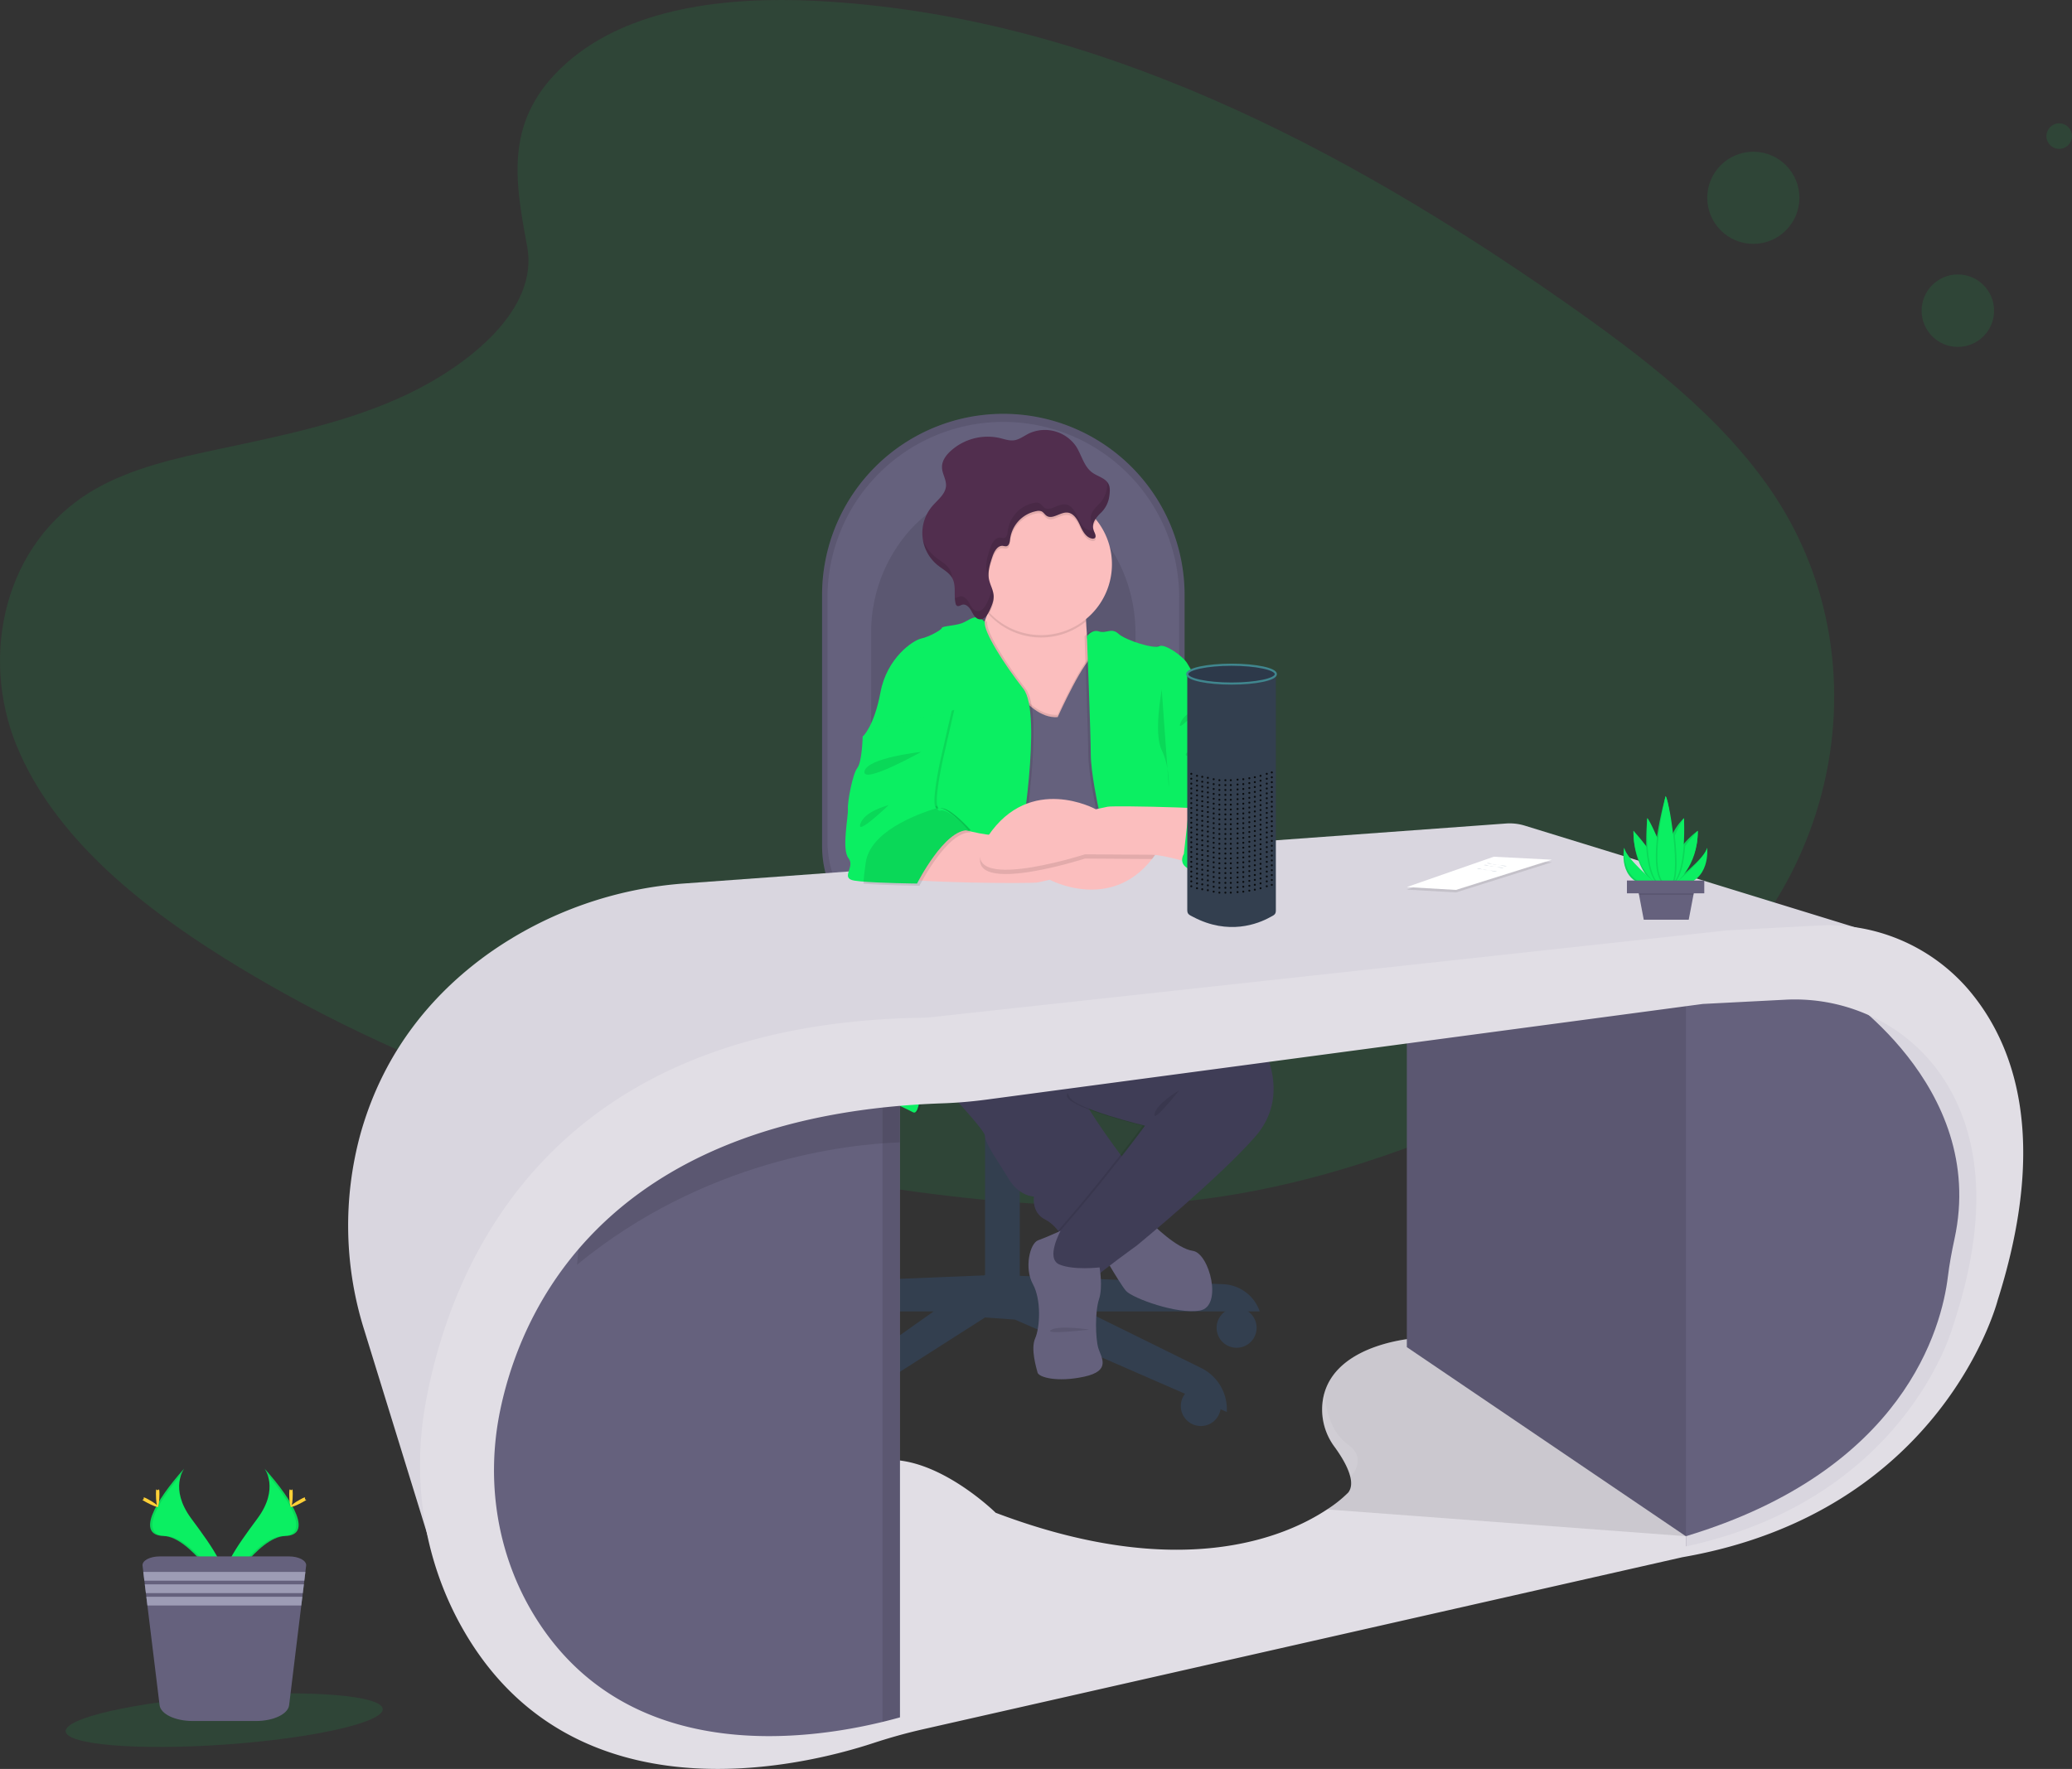 <svg xmlns="http://www.w3.org/2000/svg" xmlns:xlink="http://www.w3.org/1999/xlink" width="972.57" height="830.55" data-name="Layer 1" viewBox="0 0 972.57 830.55"><rect x="0" y="0" width="972.57" height="830.55" fill="#333333" stroke="none"/><title>voice control</title><path fill="#0bef62" d="M379.55,64.39c29.21-26,75.06-31.33,116.79-29.26,131.09,6.51,249.43,69.8,351.79,141.39,37,25.91,73.53,53.84,97.59,89.53,49,72.65,34.44,173.29-33.65,233.13-23.16,20.37-51.25,36-80.07,49.81-51.26,24.61-106.57,44.36-164.75,50-41.49,4-83.49.75-124.73-4.84C427.28,578.5,314.17,543.94,219.37,484.82c-41.58-25.93-80.77-58.17-97.91-100.12s-6.17-95.12,36.29-119.95c17.56-10.27,38.55-14.9,59.11-19.26,30.25-6.41,61-12.73,88.3-25.76,28.2-13.46,61.59-39.5,56-69.29C355.18,118.47,350.37,90.39,379.55,64.39Z" opacity=".1" transform="translate(-113.71 -34.73)"/><path fill="#65617d" d="M499.58,314.11V431.68a52.62,52.62,0,0,0,52.66,52.65h70.2A47.27,47.27,0,0,0,669.74,437V314.11a85.08,85.08,0,0,0-170.16,0Z" transform="translate(-113.71 -34.73)"/><path d="M499.58,314.11V431.68a52.62,52.62,0,0,0,52.66,52.65h70.2A47.27,47.27,0,0,0,669.74,437V314.11a85.08,85.08,0,0,0-170.16,0Z" opacity=".1" transform="translate(-113.71 -34.73)"/><path fill="#65617d" d="M502.11,315.37V429.45a51.06,51.06,0,0,0,51.09,51.08h68.12a45.86,45.86,0,0,0,45.89-45.88V315.37a82.55,82.55,0,0,0-165.1,0Z" transform="translate(-113.71 -34.73)"/><path d="M522.61,332.23v94.88a45.51,45.51,0,0,0,6.89,24.29c6.94,11,18.46,18.19,31.51,18.19h51.21c12.44,0,23.34-7.27,29.4-18.19a41,41,0,0,0,5.09-20V332.23c0-37.91-27.78-68.65-62.05-68.65-17.13,0-32.64,7.68-43.87,20.11A72.26,72.26,0,0,0,522.61,332.23Z" opacity=".1" transform="translate(-113.71 -34.73)"/><circle cx="580.45" cy="623.42" r="9.39" fill="#333f4f"/><circle cx="563.65" cy="660.16" r="9.39" fill="#333f4f"/><circle cx="396.12" cy="666.81" r="9.39" fill="#333f4f"/><circle cx="358.69" cy="618.88" r="9.39" fill="#333f4f"/><rect width="11.76" height="73.47" x="464.64" y="457.59" fill="#333f4f"/><rect width="11.76" height="11.9" x="464.64" y="519.17" fill="#333f4f" opacity=".1"/><rect width="16.3" height="81.52" x="576.08" y="556.69" fill="#333f4f" transform="translate(1054.75 1160.17) rotate(-180)"/><path fill="#333f4f" d="M474.44,637.68l106.71-4.37v17.14H457.31A18.92,18.92,0,0,1,474.44,637.68Z" transform="translate(-113.71 -34.73)"/><path fill="#333f4f" d="M687.87,637.68l-106.72-4.37v17.14H705A18.92,18.92,0,0,0,687.87,637.68Z" transform="translate(-113.71 -34.73)"/><path fill="#333f4f" d="M592.39,635.06l85.19,42a21.56,21.56,0,0,1,12,19.35v1.27l-99.5-43.38-14-1-82.74,52.83h0a21.58,21.58,0,0,1,8.91-20.49l73.83-52.28Z" transform="translate(-113.71 -34.73)"/><path fill="#333f4f" d="M578.36,492.32v7.92q3.07.12,6.29.12c1.85,0,3.67,0,5.46-.09v-7.95Z" opacity=".1" transform="translate(-113.71 -34.73)"/><ellipse cx="470.94" cy="450.15" fill="#333f4f" rx="43.39" ry="12.69"/><path fill="#333f4f" d="M541.64,484.87a5.16,5.16,0,0,0,1.85,3.67,11.63,11.63,0,0,0,1.38,1.14c6.46,4.62,22,7.88,40.15,7.88s33.82-3.29,40.25-7.95a9.78,9.78,0,0,0,.92-.72,5.46,5.46,0,0,0,2.23-4c0-7-19.42-12.69-43.4-12.69S541.64,477.86,541.64,484.87Z" transform="translate(-113.71 -34.73)"/><path fill="#333f4f" d="M541.64,484.87a5.16,5.16,0,0,0,1.85,3.67,11.63,11.63,0,0,0,1.38,1.14c6.46,4.62,22,7.88,40.15,7.88s33.82-3.29,40.25-7.95a9.78,9.78,0,0,0,.92-.72,5.46,5.46,0,0,0,2.23-4c0-7-19.42-12.69-43.4-12.69S541.64,477.86,541.64,484.87Z" opacity=".1" transform="translate(-113.71 -34.73)"/><path fill="#333f4f" d="M541.27,484.87a5.15,5.15,0,0,0,1.85,3.67c5.53-1.37,9.35-2.52,9.35-2.52s38.24,2.14,73.35,2.87a5.45,5.45,0,0,0,2.23-4c0-7-19.42-12.69-43.4-12.69S541.27,477.86,541.27,484.87Z" opacity=".1" transform="translate(-113.71 -34.73)"/><path fill="#333f4f" d="M511.27,458.65a51,51,0,0,0,41.93,21.88h68.12a45.85,45.85,0,0,0,39.12-21.88Z" opacity=".1" transform="translate(-113.71 -34.73)"/><path fill="#333f4f" d="M541.64,484.87a5.16,5.16,0,0,0,1.85,3.67,11.63,11.63,0,0,0,1.38,1.14,653.62,653.62,0,0,0,80.4-.07,9.78,9.78,0,0,0,.92-.72,5.46,5.46,0,0,0,2.23-4c0-7-19.42-12.69-43.4-12.69S541.64,477.86,541.64,484.87Z" opacity=".1" transform="translate(-113.71 -34.73)"/><path fill="#333f4f" d="M502.64,483.71a657.47,657.47,0,0,0,164.78,0A11.53,11.53,0,0,0,679,472.18h0a11.53,11.53,0,0,0-11.53-11.53H502.64a11.53,11.53,0,0,0-11.53,11.53h0A11.53,11.53,0,0,0,502.64,483.71Z" transform="translate(-113.71 -34.73)"/><path fill="#65617d" d="M654.51,609.29s11.37,11.64,19.13,12.75,14.14,26.06,3.33,28-31.61-5.82-34.66-9.15-14.14-23-14.14-23Z" transform="translate(-113.71 -34.73)"/><path fill="#3f3d56" d="M591.85,485.08s27.73,52.95,28.28,60.16S644.25,583,644.25,583L614.86,620.1s-3.88-9.43-10.53-12.76-5.27-10.81-5.27-10.81-6.93,0-11.92-8.32S576.05,571.58,576.05,568s-36.6-41.31-36.6-41.31l2.77-40.2,7.49-12.75Z" transform="translate(-113.71 -34.73)"/><path d="M663.94,488.13l.24.21c3.36,3,41.07,36.42,41.07,37.21s13.58,23.29-3.33,42.7-55.73,51.29-55.73,51.29-16.91,12.2-19.13,14.7-35.76,0-15.8-22.74,38.81-48.24,38.81-48.24-33.27-8-35.48-13.58,43.8-74.86,43.8-74.86Z" opacity=".1" transform="translate(-113.71 -34.73)"/><path fill="#3f3d56" d="M665.05,488.13l.24.21c3.36,3,41.07,36.42,41.07,37.21s13.58,23.29-3.33,42.7-55.73,51.29-55.73,51.29-16.91,12.2-19.13,14.7-35.77,0-15.8-22.74,38.81-48.24,38.81-48.24-33.27-8-35.49-13.58-46-73.48-46-73.48l89.83-1.38Z" transform="translate(-113.71 -34.73)"/><path fill="#fbbebe" d="M569.12,339l3.32,30.22s34.1,13.59,34.94,13.31,22.73-20,19.13-33c-1.81-6.53-2.64-15.59-3-23s-.31-13.05-.31-13.05-49.63-17.75-45.19-5.55c1.61,4.43.88,9.74-.7,14.7A68.46,68.46,0,0,1,569.12,339Z" transform="translate(-113.71 -34.73)"/><path d="M577.29,322.61c.3.35.61.68.92,1a33.25,33.25,0,0,0,45.28,2.88c-.38-7.34-.31-13.05-.31-13.05s-49.63-17.75-45.19-5.55C579.6,312.34,578.87,317.65,577.29,322.61Z" opacity=".1" transform="translate(-113.71 -34.73)"/><path fill="#fbbebe" d="M569.12,299.68a33.26,33.26,0,1,0,33.27-33.27A33.06,33.06,0,0,0,569.12,299.68Z" transform="translate(-113.71 -34.73)"/><path d="M610.15,370.34s13-28.88,17.47-28.88S639,490.85,639,490.85l-67.92,1.06-2.78-78.43L582.15,344S594.62,371.41,610.15,370.34Z" opacity=".1" transform="translate(-113.71 -34.73)"/><path d="M610.15,372.56s13-28.88,17.47-28.88S639,493.06,639,493.06l-77.07,1.17,6.37-78.53,13.87-69.53S594.62,373.63,610.15,372.56Z" opacity=".1" transform="translate(-113.71 -34.73)"/><path fill="#65617d" d="M610.15,371.45s13-28.88,17.47-28.88S639,492,639,492l-77.07,1.17,6.37-78.53,13.87-69.53S594.62,372.52,610.15,371.45Z" transform="translate(-113.71 -34.73)"/><path d="M622.79,333.5s2.33-3.41,5.66-2.3,5.82-1.94,9.15,1.11,16.63,7.21,19.13,5.82,11.36,4.72,13.31,8.32,8.31,13.31,8.31,13.31,5.55,6.65,4.72,10.26,1.94,7.76,5.26,9.42,10,18.3,10,18.3S696.52,420,704,423.87s1.94,20.8,1.94,20.8l-35.36-8.39-10-22.74s3.88,66.55,8.59,72.64,5.27,10,5.27,10-18.3,3.88-22.18,7.2-14.14-.83-14.14-.83l-10-88.44s-3.6-16.64-3.6-25.23S622.79,333.5,622.79,333.5Z" opacity=".1" transform="translate(-113.71 -34.73)"/><path fill="#0bef62" d="M623.9,333.5s2.33-3.41,5.66-2.3,5.82-1.94,9.15,1.11,16.63,7.21,19.13,5.82,11.36,4.72,13.3,8.32,8.32,13.31,8.32,13.31,5.55,6.65,4.72,10.26,1.94,7.76,5.26,9.42,10,18.3,10,18.3-1.79,22.25,5.7,26.13c1.87,1,2.93,3.13,3.46,5.83,2.15,10.86-6.76,20.8-17.83,20.46l-19-7.88-10-28.74s3.88,66.55,8.59,72.64,5.27,10,5.27,10-18.3,3.88-22.18,7.2-14.14-.83-14.14-.83l-10-88.44s-3.6-16.64-3.6-25.23S623.9,333.5,623.9,333.5Z" transform="translate(-113.71 -34.73)"/><path d="M685,381.66s-3.33,9.15-12.48,8.32S685,381.66,685,381.66Z" opacity=".1" transform="translate(-113.71 -34.73)"/><path d="M676.14,367.8s-6.1,1.11-8.32,6.37S676.14,367.8,676.14,367.8Z" opacity=".1" transform="translate(-113.71 -34.73)"/><path d="M659,358.37c0,1.11-3.89,20.52,0,28.56s3.32,17.47,3.32,17.47Z" opacity=".1" transform="translate(-113.71 -34.73)"/><path d="M577.11,326.82s-2.17-2.55-4.39-2.27-3.6,1.66-6.38,2.77-9.42,1.39-9.42,2.22-5.83,4.16-9.71,5-16.08,9.15-19.13,25.23-8.32,20.79-8.32,20.79L549.15,395s-22.73,96.48-25.5,103.41-3,48-3,48,18,8,22.73,10.53,2.77-23.84,12.48-39.09,20.79-37.43,20.79-37.43L593.51,433s10.82-63.21,1.67-74.86S576.28,331,577.11,326.82Z" opacity=".1" transform="translate(-113.71 -34.73)"/><path fill="#0bef62" d="M576,326.82s-2.17-2.55-4.39-2.27-3.6,1.66-6.38,2.77-9.42,1.39-9.42,2.22-5.82,4.16-9.71,5S530,343.68,527,359.76s-8.31,20.79-8.31,20.79L548,395s-22.73,96.48-25.5,103.41-3,48-3,48,18,8,22.73,10.53S545,533,554.7,517.79s20.79-37.43,20.79-37.43L592.4,433s10.82-63.21,1.67-74.86S575.17,331,576,326.82Z" transform="translate(-113.71 -34.73)"/><path d="M515.88,448.2c.82.13,1.87.26,3.08.37,8.88.81,26.31,1,26.31,1s13-25.79,24.12-25c0,0-10.26-11.64-14.41-10.25-.7.23-1.14-.28-1.35-1.28-1.11-5,2.73-22,2.73-22l5.27-23-30.5,7.48c-2.77.56-11.37,5-11.37,5s-.27,11.92-2.49,14.7-4.71,16.08-4.44,19.4-3.05,18.86.28,23S509,447.09,515.88,448.2Z" opacity=".1" transform="translate(-113.71 -34.73)"/><path fill="#65617d" d="M629.83,629.8s1.67,9.15-.27,15-1.67,18.58-.28,23,6.1,10.53-6.65,13.3-21.35.28-21.91-1.94-3.32-11.09-1.11-16.08,3-18-1.11-25.51-1.38-19.13,2.5-20.51,10.54-4.44,10.54-4.44-7.21,13-.56,15.81S629.83,629.8,629.83,629.8Z" transform="translate(-113.71 -34.73)"/><path d="M569.12,299.68a33.06,33.06,0,0,0,9.09,22.84,1.19,1.19,0,0,0,.08-.16c1-2.11,1.93-4.3,1.85-6.61-.09-2.79-1.7-5.31-2.22-8.07-.65-3.48.49-7,1.61-10.38.82-2.46,2.41-5.45,5-5.15a5.76,5.76,0,0,0,1.53.18c1.37-.21,1.65-2,1.81-3.38a15.35,15.35,0,0,1,12.53-13.16,3.88,3.88,0,0,1,2.19.15c1,.43,1.49,1.47,2.36,2.07,2.81,1.95,6.39-1.78,9.81-1.49,2.91.24,4.68,3.21,5.88,5.87s2.69,5.69,5.54,6.31a1.75,1.75,0,0,0,1.35-.15c.88-.65.27-2-.18-3-1.17-2.64-.39-4.73,1-6.61a33.26,33.26,0,0,0-59.25,20.76Z" opacity=".1" transform="translate(-113.71 -34.73)"/><path fill="#512e4e" d="M627.33,284.42c.45,1,1.07,2.38.17,3a1.68,1.68,0,0,1-1.34.15c-2.85-.61-4.35-3.65-5.55-6.31s-3-5.63-5.87-5.87c-3.42-.29-7,3.44-9.82,1.49-.86-.6-1.39-1.64-2.35-2.07a3.88,3.88,0,0,0-2.19-.14,15.35,15.35,0,0,0-12.54,13.15c-.14,1.37-.43,3.17-1.8,3.38a5.72,5.72,0,0,1-1.53-.18c-2.58-.3-4.16,2.68-5,5.14-1.12,3.37-2.26,6.91-1.61,10.39.52,2.76,2.13,5.28,2.22,8.08.07,2.3-.9,4.5-1.85,6.6s-2.52,4.56-4.8,4.26c-1.88-.24-2.91-2.23-3.81-3.9s-2.52-3.45-4.34-2.93c-.82.24-1.66.93-2.4.51a1.75,1.75,0,0,1-.7-1.21c-.89-3.87.39-8.23-1.5-11.73-1.45-2.69-4.39-4.15-6.78-6.06a19.42,19.42,0,0,1-2.63-27.8c2.56-3,6.24-5.64,6.45-9.57.15-3-1.87-5.75-1.89-8.75s1.85-5.52,4-7.51a25.83,25.83,0,0,1,23.22-6.12c2.15.52,4.31,1.32,6.5,1.05,2.55-.32,4.67-2,7-3.18a17.8,17.8,0,0,1,22.21,6c2.62,4.09,3.65,9.42,7.57,12.29,2.57,1.88,6.27,2.59,7.69,5.44.85,1.72.61,3.75.35,5.64a13.2,13.2,0,0,1-4.22,8.08C627.78,278.22,625.73,280.81,627.33,284.42Z" transform="translate(-113.71 -34.73)"/><g opacity=".1"><path d="M556.57,257.46a14.78,14.78,0,0,1-.59-2.31A14.5,14.5,0,0,1,556.57,257.46Z" transform="translate(-113.71 -34.73)"/><path d="M626.77,282a9,9,0,0,0-.55-1.48c-1.6-3.62.45-6.2,2.84-8.62a13.23,13.23,0,0,0,4.21-8.08,20,20,0,0,0,.24-2.56,5.49,5.49,0,0,1,.52.8c.85,1.72.61,3.75.35,5.64a13.2,13.2,0,0,1-4.22,8.08C628.34,277.65,626.72,279.59,626.77,282Z" transform="translate(-113.71 -34.73)"/><path d="M564.23,314.8c1.82-.53,3.44,1.27,4.34,2.93s1.93,3.66,3.81,3.9c2.28.29,3.85-2.17,4.8-4.26s1.93-4.3,1.85-6.6a7.77,7.77,0,0,0-.08-.83,15,15,0,0,1,1.19,4.71c.07,2.3-.9,4.5-1.85,6.6s-2.52,4.56-4.8,4.26c-1.88-.24-2.91-2.23-3.81-3.9s-2.52-3.45-4.34-2.93c-.82.24-1.66.93-2.4.51a1.75,1.75,0,0,1-.7-1.21,15.37,15.37,0,0,1-.33-2.64C562.63,315.66,563.45,315,564.23,314.8Z" transform="translate(-113.71 -34.73)"/><path d="M552.85,296.31c2.39,1.91,5.34,3.37,6.79,6.06a9.62,9.62,0,0,1,1,3.75c-1.47-2.6-4.35-4.05-6.7-5.93a19.59,19.59,0,0,1-7-11.85A19.46,19.46,0,0,0,552.85,296.31Z" transform="translate(-113.71 -34.73)"/><path d="M577.86,306.11a21.77,21.77,0,0,1-1.05-3.42c-.65-3.48.49-7,1.61-10.39.82-2.46,2.41-5.44,5-5.14a5.76,5.76,0,0,0,1.53.18c1.37-.21,1.66-2,1.8-3.39a15.37,15.37,0,0,1,12.54-13.14,3.79,3.79,0,0,1,2.19.14c1,.43,1.49,1.47,2.35,2.07,2.82,2,6.4-1.78,9.82-1.49,2.9.24,4.68,3.21,5.88,5.87s2.7,5.69,5.54,6.31a1.68,1.68,0,0,0,1.34-.15,1.08,1.08,0,0,0,.44-.83,6.55,6.55,0,0,0,.5,1.69c.45,1,1.07,2.38.17,3a1.68,1.68,0,0,1-1.34.15c-2.85-.61-4.35-3.65-5.55-6.31s-3-5.63-5.87-5.87c-3.42-.29-7,3.44-9.82,1.49-.86-.6-1.39-1.64-2.35-2.07a3.88,3.88,0,0,0-2.19-.14,15.35,15.35,0,0,0-12.54,13.15c-.14,1.37-.43,3.17-1.8,3.38a5.72,5.72,0,0,1-1.53-.18c-2.58-.3-4.16,2.68-5,5.14C578.46,299.4,577.39,302.78,577.86,306.11Z" transform="translate(-113.71 -34.73)"/></g><path d="M519,448.57c8.88.81,26.31,1,26.31,1s13-25.79,24.12-25c0,0-10.26-11.64-14.41-10.25-.7.23-1.14-.28-1.35-1.28-10.86,3.32-31.56,11.43-33.59,25.67C519.5,442.59,519.15,445.83,519,448.57Z" opacity=".1" transform="translate(-113.71 -34.73)"/><path fill="#0bef62" d="M517.85,448.57c8.88.81,26.31,1,26.31,1s13-25.79,24.12-25c0,0-10.25-11.64-14.41-10.25-.7.23-1.13-.28-1.35-1.28-10.86,3.32-31.56,11.43-33.59,25.67C518.39,442.59,518.05,445.83,517.85,448.57Z" transform="translate(-113.71 -34.73)"/><path d="M595.73,522.78s-25-6.1-28.83-2.77S595.73,522.78,595.73,522.78Z" opacity=".1" transform="translate(-113.71 -34.73)"/><path d="M667.26,546.63s-10.53,6.1-11.64,11.09S667.26,546.63,667.26,546.63Z" opacity=".1" transform="translate(-113.71 -34.73)"/><path d="M625.12,659s-14.42-2.22-18.11.18S625.12,659,625.12,659Z" opacity=".1" transform="translate(-113.71 -34.73)"/><path fill="#e1dee5" d="M481.07,852.54s55.88-3,69.5-11,32.9-8,33-8L806.07,785l92.5-22,16.5-2.17-54.5-62.36-1.66-.72L778.57,663s-36,2-43.11,25.46a28.15,28.15,0,0,0-1,5.06,29.33,29.33,0,0,0,5.68,20.53c2.84,3.89,6.33,9.39,7.43,14.25.62,2.74.48,5.27-1,7.2a58.69,58.69,0,0,1-9.88,7.89c-19.59,13-69.11,34.42-155.62,1.61,0,0-37-36.5-65-21S481.07,852.54,481.07,852.54Z" transform="translate(-113.71 -34.73)"/><path d="M747.53,728.34c.62,2.74.48,5.27-1,7.2a58.69,58.69,0,0,1-9.88,7.89L905.07,756l-46.16-58.25L778.57,663s-36,2-43.11,25.46a28.15,28.15,0,0,0-1,5.06,29.33,29.33,0,0,0,5.68,20.53C742.94,718,746.43,723.48,747.53,728.34Z" opacity=".1" transform="translate(-113.71 -34.73)"/><polygon fill="#65617d" points="798.36 464.31 660.36 467.31 660.36 632.5 791.36 721.31 822.86 692.31 816.36 596.31 822.86 506.81 798.36 464.31"/><path fill="#d9d6df" d="M990.57,472,829.45,422.39a24.2,24.2,0,0,0-9-1l-384.9,28.1a181.72,181.72,0,0,0-91.66,32.33c-24.91,17.57-49.58,44.54-61,85.37A163,163,0,0,0,284.62,659l33.95,110s-25.5-239,229-251Z" transform="translate(-113.71 -34.73)"/><path fill="#fff" d="M740.1,714.09c2.84,3.89,6.33,9.39,7.43,14.25,4.36-5.05,5.3-10.75-1-15.3-7.89-5.74-10.52-15.7-11.11-24.54a28.15,28.15,0,0,0-1,5.06A29.33,29.33,0,0,0,740.1,714.09Z" opacity=".1" transform="translate(-113.71 -34.73)"/><path fill="#65617d" d="M336.07,741l19,64.5,43,42,54,11,84-15V545s-14.5-9.5-16-9.5-42,6.5-42,6.5l-91.7,65.77-3.8,2.73-41,61Z" transform="translate(-113.71 -34.73)"/><polygon fill="#65617d" points="422.36 497.81 422.36 808.81 414.26 810.26 414.26 497.81 422.36 497.81"/><polygon points="798.36 464.31 660.36 467.31 660.36 632.5 791.36 721.31 822.86 692.31 816.36 596.31 822.86 506.81 798.36 464.31" opacity=".1"/><polygon points="422.36 497.81 422.36 808.81 414.26 810.26 414.26 497.81 422.36 497.81" opacity=".1"/><path d="M384.57,628.54c60-49.3,126.7-56.55,151.5-57.45V545s-14.5-9.5-16-9.5-42,6.5-42,6.5l-91.7,65.77Z" opacity=".1" transform="translate(-113.71 -34.73)"/><path fill="#65617d" d="M1051.57,602s-6.19,16.36-12.83,35.41c-5.88,16.93-12.12,36-14.67,47.59-1,4.43-3.51,9-7.06,13.47-16.19,20.55-53.5,40.46-59.94,47.53-7.85,8.62-52,14.83-52,14.83V495.54l29.5-9.5h37.5l48.5,22,25,37Z" transform="translate(-113.71 -34.73)"/><path fill="#fbbebe" d="M537,446.82c1.94,2.36,60.86,2.91,63.91,2.22l5.54-1.25s28.44,15.31,48-9.74c.84-1.07,1.66-2.21,2.46-3.43,19.55-29.8-45.61-8-45.61-8s-24.95.14-31.33.14h-.66c-6.63-.27-19.85-4.29-19.85-4.29S535.07,444.47,537,446.82Z" transform="translate(-113.71 -34.73)"/><path d="M623,437.84s24.95.14,31.33.21h.15c.84-1.07,1.66-2.21,2.46-3.43,19.55-29.8-45.61-8-45.61-8s-24.95.14-31.33.14h-.66c-.63.82-1.25,1.68-1.86,2.59C557.59,458.89,623,437.84,623,437.84Z" opacity=".1" transform="translate(-113.71 -34.73)"/><path fill="#fbbebe" d="M674.78,440.58s-14.09-4.46-20.47-4.53-31.33-.2-31.33-.2-65.39,21-45.52-8.55,50.61-12.61,50.61-12.61l5.55-1.19c3.06-.66,62,.55,63.88,2.93S674.78,440.58,674.78,440.58Z" transform="translate(-113.71 -34.73)"/><path fill="#0bef62" d="M704,423.87s-.4,19.23-13.73,20.33c-28,2.29-20.88-8.53-20.88-8.53l2.42-21.54L685,402.19s5.79,2.66,6.54,2.21S704,423.87,704,423.87Z" transform="translate(-113.71 -34.73)"/><path fill="#0bef62" d="M514.77,448.2c.82.13,1.87.26,3.08.37,8.88.81,26.31,1,26.31,1s13-25.79,24.12-25c0,0-10.25-11.64-14.41-10.25-.7.23-1.13-.28-1.35-1.28-1.1-5,2.73-22,2.73-22l5.27-23L530,375.56c-2.77.56-11.36,5-11.36,5s-.28,11.92-2.5,14.7-4.71,16.08-4.44,19.4-3.05,18.86.28,23S507.84,447.09,514.77,448.2Z" transform="translate(-113.71 -34.73)"/><path d="M546.1,387.76s-25.5,2.77-26.61,9.15S546.1,387.76,546.1,387.76Z" opacity=".1" transform="translate(-113.71 -34.73)"/><path d="M530.85,412.71c-1.66.56-11.36,3.05-13.3,8.88S530.85,412.71,530.85,412.71Z" opacity=".1" transform="translate(-113.71 -34.73)"/><path d="M519,449.6c8.88.81,26.31,1,26.31,1s13-25.79,24.12-25c0,0-10.26-11.64-14.41-10.25-.7.23-1.14-.28-1.35-1.28-10.86,3.32-31.56,11.43-33.59,25.67C519.5,443.62,519.15,446.86,519,449.6Z" opacity=".1" transform="translate(-113.71 -34.73)"/><path fill="#333f4f" d="M712.58,351.32V462.25c0,1.91-1,2.18-2.69,3.11-5.62,3.12-19.49,8.67-36.13-.12-1.71-.9-2.76-1.21-2.76-3.14V352S692.15,360.56,712.58,351.32Z" transform="translate(-113.71 -34.73)"/><ellipse cx="578.08" cy="316.52" fill="#2d394a" stroke="#40868e" stroke-miterlimit="10" rx="20.79" ry="4.42"/><g opacity=".8"><circle cx="596.97" cy="362.66" r=".47"/><circle cx="594.61" cy="363.32" r=".47"/><circle cx="591.68" cy="364.25" r=".47"/><circle cx="586.43" cy="365.38" r=".47"/><circle cx="580.9" cy="366.05" r=".47"/><circle cx="575.18" cy="366.32" r=".47"/><circle cx="566.95" cy="365.19" r=".47"/><circle cx="569.68" cy="365.85" r=".47"/><circle cx="561.87" cy="364.25" r=".47"/><circle cx="564.32" cy="364.72" r=".47"/><circle cx="559.18" cy="363.32" r=".47"/><circle cx="589" cy="364.92" r=".47"/><circle cx="583.59" cy="365.85" r=".47"/><circle cx="577.72" cy="366.32" r=".47"/><circle cx="572.37" cy="366.32" r=".47"/></g><g opacity=".8"><circle cx="596.97" cy="364.95" r=".47"/><circle cx="594.61" cy="365.62" r=".47"/><circle cx="591.68" cy="366.55" r=".47"/><circle cx="586.43" cy="367.68" r=".47"/><circle cx="580.9" cy="368.35" r=".47"/><circle cx="575.18" cy="368.61" r=".47"/><circle cx="566.95" cy="367.48" r=".47"/><circle cx="569.68" cy="368.15" r=".47"/><circle cx="561.87" cy="366.55" r=".47"/><circle cx="564.32" cy="367.02" r=".47"/><circle cx="559.18" cy="365.62" r=".47"/><circle cx="589" cy="367.21" r=".47"/><circle cx="583.59" cy="368.15" r=".47"/><circle cx="577.72" cy="368.61" r=".47"/><circle cx="572.37" cy="368.61" r=".47"/></g><g opacity=".8"><circle cx="596.97" cy="367.25" r=".47"/><circle cx="594.61" cy="367.91" r=".47"/><circle cx="591.68" cy="368.84" r=".47"/><circle cx="586.43" cy="369.97" r=".47"/><circle cx="580.9" cy="370.64" r=".47"/><circle cx="575.18" cy="370.91" r=".47"/><circle cx="566.95" cy="369.78" r=".47"/><circle cx="569.68" cy="370.44" r=".47"/><circle cx="561.87" cy="368.84" r=".47"/><circle cx="564.32" cy="369.31" r=".47"/><circle cx="559.18" cy="367.91" r=".47"/><circle cx="589" cy="369.51" r=".47"/><circle cx="583.59" cy="370.44" r=".47"/><circle cx="577.72" cy="370.91" r=".47"/><circle cx="572.37" cy="370.91" r=".47"/></g><g opacity=".8"><circle cx="596.97" cy="369.55" r=".47"/><circle cx="594.61" cy="370.21" r=".47"/><circle cx="591.68" cy="371.14" r=".47"/><circle cx="586.43" cy="372.27" r=".47"/><circle cx="580.9" cy="372.94" r=".47"/><circle cx="575.18" cy="373.2" r=".47"/><circle cx="566.95" cy="372.07" r=".47"/><circle cx="569.68" cy="372.74" r=".47"/><circle cx="561.87" cy="371.14" r=".47"/><circle cx="564.32" cy="371.61" r=".47"/><circle cx="559.18" cy="370.21" r=".47"/><circle cx="589" cy="371.8" r=".47"/><circle cx="583.59" cy="372.74" r=".47"/><circle cx="577.72" cy="373.2" r=".47"/><circle cx="572.37" cy="373.2" r=".47"/></g><g opacity=".8"><circle cx="596.97" cy="371.84" r=".47"/><circle cx="594.61" cy="372.5" r=".47"/><circle cx="591.68" cy="373.44" r=".47"/><circle cx="586.43" cy="374.57" r=".47"/><circle cx="580.9" cy="375.24" r=".47"/><circle cx="575.18" cy="375.5" r=".47"/><circle cx="566.95" cy="374.37" r=".47"/><circle cx="569.68" cy="375.03" r=".47"/><circle cx="561.87" cy="373.44" r=".47"/><circle cx="564.32" cy="373.9" r=".47"/><circle cx="559.18" cy="372.5" r=".47"/><circle cx="589" cy="374.1" r=".47"/><circle cx="583.59" cy="375.03" r=".47"/><circle cx="577.72" cy="375.5" r=".47"/><circle cx="572.37" cy="375.5" r=".47"/></g><g opacity=".8"><circle cx="596.97" cy="374.14" r=".47"/><circle cx="594.61" cy="374.8" r=".47"/><circle cx="591.68" cy="375.73" r=".47"/><circle cx="586.43" cy="376.86" r=".47"/><circle cx="580.9" cy="377.53" r=".47"/><circle cx="575.18" cy="377.79" r=".47"/><circle cx="566.95" cy="376.66" r=".47"/><circle cx="569.68" cy="377.33" r=".47"/><circle cx="561.87" cy="375.73" r=".47"/><circle cx="564.32" cy="376.2" r=".47"/><circle cx="559.18" cy="374.8" r=".47"/><circle cx="589" cy="376.39" r=".47"/><circle cx="583.59" cy="377.33" r=".47"/><circle cx="577.72" cy="377.79" r=".47"/><circle cx="572.37" cy="377.79" r=".47"/></g><g opacity=".8"><circle cx="596.97" cy="376.43" r=".47"/><circle cx="594.61" cy="377.09" r=".47"/><circle cx="591.68" cy="378.03" r=".47"/><circle cx="586.43" cy="379.16" r=".47"/><circle cx="580.9" cy="379.83" r=".47"/><circle cx="575.18" cy="380.09" r=".47"/><circle cx="566.95" cy="378.96" r=".47"/><circle cx="569.68" cy="379.62" r=".47"/><circle cx="561.87" cy="378.03" r=".47"/><circle cx="564.32" cy="378.49" r=".47"/><circle cx="559.18" cy="377.09" r=".47"/><circle cx="589" cy="378.69" r=".47"/><circle cx="583.59" cy="379.62" r=".47"/><circle cx="577.72" cy="380.09" r=".47"/><circle cx="572.37" cy="380.09" r=".47"/></g><g opacity=".8"><circle cx="596.97" cy="378.73" r=".47"/><circle cx="594.61" cy="379.39" r=".47"/><circle cx="591.68" cy="380.32" r=".47"/><circle cx="586.43" cy="381.45" r=".47"/><circle cx="580.9" cy="382.12" r=".47"/><circle cx="575.18" cy="382.39" r=".47"/><circle cx="566.95" cy="381.26" r=".47"/><circle cx="569.68" cy="381.92" r=".47"/><circle cx="561.87" cy="380.32" r=".47"/><circle cx="564.32" cy="380.79" r=".47"/><circle cx="559.18" cy="379.39" r=".47"/><circle cx="589" cy="380.99" r=".47"/><circle cx="583.59" cy="381.92" r=".47"/><circle cx="577.72" cy="382.39" r=".47"/><circle cx="572.37" cy="382.39" r=".47"/></g><g opacity=".8"><circle cx="596.97" cy="381.02" r=".47"/><circle cx="594.61" cy="381.68" r=".47"/><circle cx="591.68" cy="382.62" r=".47"/><circle cx="586.43" cy="383.75" r=".47"/><circle cx="580.9" cy="384.42" r=".47"/><circle cx="575.18" cy="384.68" r=".47"/><circle cx="566.95" cy="383.55" r=".47"/><circle cx="569.68" cy="384.21" r=".47"/><circle cx="561.87" cy="382.62" r=".47"/><circle cx="564.32" cy="383.08" r=".47"/><circle cx="559.18" cy="381.68" r=".47"/><circle cx="589" cy="383.28" r=".47"/><circle cx="583.59" cy="384.21" r=".47"/><circle cx="577.72" cy="384.68" r=".47"/><circle cx="572.37" cy="384.68" r=".47"/></g><g opacity=".8"><circle cx="596.97" cy="383.32" r=".47"/><circle cx="594.61" cy="383.98" r=".47"/><circle cx="591.68" cy="384.91" r=".47"/><circle cx="586.43" cy="386.04" r=".47"/><circle cx="580.9" cy="386.71" r=".47"/><circle cx="575.18" cy="386.98" r=".47"/><circle cx="566.95" cy="385.85" r=".47"/><circle cx="569.68" cy="386.51" r=".47"/><circle cx="561.87" cy="384.91" r=".47"/><circle cx="564.32" cy="385.38" r=".47"/><circle cx="559.18" cy="383.98" r=".47"/><circle cx="589" cy="385.58" r=".47"/><circle cx="583.59" cy="386.51" r=".47"/><circle cx="577.72" cy="386.98" r=".47"/><circle cx="572.37" cy="386.98" r=".47"/></g><g opacity=".8"><circle cx="596.97" cy="385.61" r=".47"/><circle cx="594.61" cy="386.28" r=".47"/><circle cx="591.68" cy="387.21" r=".47"/><circle cx="586.43" cy="388.34" r=".47"/><circle cx="580.9" cy="389.01" r=".47"/><circle cx="575.18" cy="389.27" r=".47"/><circle cx="566.95" cy="388.14" r=".47"/><circle cx="569.68" cy="388.81" r=".47"/><circle cx="561.87" cy="387.21" r=".47"/><circle cx="564.32" cy="387.68" r=".47"/><circle cx="559.18" cy="386.28" r=".47"/><circle cx="589" cy="387.87" r=".47"/><circle cx="583.59" cy="388.81" r=".47"/><circle cx="577.72" cy="389.27" r=".47"/><circle cx="572.37" cy="389.27" r=".47"/></g><g opacity=".8"><circle cx="596.97" cy="387.91" r=".47"/><circle cx="594.61" cy="388.57" r=".47"/><circle cx="591.68" cy="389.5" r=".47"/><circle cx="586.43" cy="390.63" r=".47"/><circle cx="580.9" cy="391.3" r=".47"/><circle cx="575.18" cy="391.57" r=".47"/><circle cx="566.95" cy="390.44" r=".47"/><circle cx="569.68" cy="391.1" r=".47"/><circle cx="561.87" cy="389.5" r=".47"/><circle cx="564.32" cy="389.97" r=".47"/><circle cx="559.18" cy="388.57" r=".47"/><circle cx="589" cy="390.17" r=".47"/><circle cx="583.59" cy="391.1" r=".47"/><circle cx="577.72" cy="391.57" r=".47"/><circle cx="572.37" cy="391.57" r=".47"/></g><g opacity=".8"><circle cx="596.97" cy="390.21" r=".47"/><circle cx="594.61" cy="390.87" r=".47"/><circle cx="591.68" cy="391.8" r=".47"/><circle cx="586.43" cy="392.93" r=".47"/><circle cx="580.9" cy="393.6" r=".47"/><circle cx="575.18" cy="393.86" r=".47"/><circle cx="566.95" cy="392.73" r=".47"/><circle cx="569.68" cy="393.4" r=".47"/><circle cx="561.87" cy="391.8" r=".47"/><circle cx="564.32" cy="392.27" r=".47"/><circle cx="559.18" cy="390.87" r=".47"/><circle cx="589" cy="392.46" r=".47"/><circle cx="583.59" cy="393.4" r=".47"/><circle cx="577.72" cy="393.86" r=".47"/><circle cx="572.37" cy="393.86" r=".47"/></g><g opacity=".8"><circle cx="596.97" cy="392.5" r=".47"/><circle cx="594.61" cy="393.16" r=".47"/><circle cx="591.68" cy="394.1" r=".47"/><circle cx="586.43" cy="395.23" r=".47"/><circle cx="580.9" cy="395.9" r=".47"/><circle cx="575.18" cy="396.16" r=".47"/><circle cx="566.95" cy="395.03" r=".47"/><circle cx="569.68" cy="395.69" r=".47"/><circle cx="561.87" cy="394.1" r=".47"/><circle cx="564.32" cy="394.56" r=".47"/><circle cx="559.18" cy="393.16" r=".47"/><circle cx="589" cy="394.76" r=".47"/><circle cx="583.59" cy="395.69" r=".47"/><circle cx="577.72" cy="396.16" r=".47"/><circle cx="572.37" cy="396.16" r=".47"/></g><g opacity=".8"><circle cx="596.97" cy="394.8" r=".47"/><circle cx="594.61" cy="395.46" r=".47"/><circle cx="591.68" cy="396.39" r=".47"/><circle cx="586.43" cy="397.52" r=".47"/><circle cx="580.9" cy="398.19" r=".47"/><circle cx="575.18" cy="398.45" r=".47"/><circle cx="566.95" cy="397.32" r=".47"/><circle cx="569.68" cy="397.99" r=".47"/><circle cx="561.87" cy="396.39" r=".47"/><circle cx="564.32" cy="396.86" r=".47"/><circle cx="559.18" cy="395.46" r=".47"/><circle cx="589" cy="397.05" r=".47"/><circle cx="583.59" cy="397.99" r=".47"/><circle cx="577.72" cy="398.45" r=".47"/><circle cx="572.37" cy="398.45" r=".47"/></g><g opacity=".8"><circle cx="596.97" cy="397.09" r=".47"/><circle cx="594.61" cy="397.75" r=".47"/><circle cx="591.68" cy="398.69" r=".47"/><circle cx="586.43" cy="399.82" r=".47"/><circle cx="580.9" cy="400.49" r=".47"/><circle cx="575.18" cy="400.75" r=".47"/><circle cx="566.95" cy="399.62" r=".47"/><circle cx="569.68" cy="400.28" r=".47"/><circle cx="561.87" cy="398.69" r=".47"/><circle cx="564.32" cy="399.15" r=".47"/><circle cx="559.18" cy="397.75" r=".47"/><circle cx="589" cy="399.35" r=".47"/><circle cx="583.59" cy="400.28" r=".47"/><circle cx="577.72" cy="400.75" r=".47"/><circle cx="572.37" cy="400.75" r=".47"/></g><g opacity=".8"><circle cx="596.97" cy="399.39" r=".47"/><circle cx="594.61" cy="400.05" r=".47"/><circle cx="591.68" cy="400.98" r=".47"/><circle cx="586.43" cy="402.11" r=".47"/><circle cx="580.9" cy="402.78" r=".47"/><circle cx="575.18" cy="403.05" r=".47"/><circle cx="566.95" cy="401.92" r=".47"/><circle cx="569.68" cy="402.58" r=".47"/><circle cx="561.87" cy="400.98" r=".47"/><circle cx="564.32" cy="401.45" r=".47"/><circle cx="559.18" cy="400.05" r=".47"/><circle cx="589" cy="401.65" r=".47"/><circle cx="583.59" cy="402.58" r=".47"/><circle cx="577.72" cy="403.05" r=".47"/><circle cx="572.37" cy="403.05" r=".47"/></g><g opacity=".8"><circle cx="596.97" cy="401.68" r=".47"/><circle cx="594.61" cy="402.34" r=".47"/><circle cx="591.68" cy="403.28" r=".47"/><circle cx="586.43" cy="404.41" r=".47"/><circle cx="580.9" cy="405.08" r=".47"/><circle cx="575.18" cy="405.34" r=".47"/><circle cx="566.95" cy="404.21" r=".47"/><circle cx="569.68" cy="404.87" r=".47"/><circle cx="561.87" cy="403.28" r=".47"/><circle cx="564.32" cy="403.74" r=".47"/><circle cx="559.18" cy="402.34" r=".47"/><circle cx="589" cy="403.94" r=".47"/><circle cx="583.59" cy="404.87" r=".47"/><circle cx="577.72" cy="405.34" r=".47"/><circle cx="572.37" cy="405.34" r=".47"/></g><g opacity=".8"><circle cx="596.97" cy="403.98" r=".47"/><circle cx="594.61" cy="404.64" r=".47"/><circle cx="591.68" cy="405.57" r=".47"/><circle cx="586.43" cy="406.7" r=".47"/><circle cx="580.9" cy="407.37" r=".47"/><circle cx="575.18" cy="407.64" r=".47"/><circle cx="566.95" cy="406.51" r=".47"/><circle cx="569.68" cy="407.17" r=".47"/><circle cx="561.87" cy="405.57" r=".47"/><circle cx="564.32" cy="406.04" r=".47"/><circle cx="559.18" cy="404.64" r=".47"/><circle cx="589" cy="406.24" r=".47"/><circle cx="583.59" cy="407.17" r=".47"/><circle cx="577.72" cy="407.64" r=".47"/><circle cx="572.37" cy="407.64" r=".47"/></g><g opacity=".8"><circle cx="596.97" cy="406.27" r=".47"/><circle cx="594.61" cy="406.94" r=".47"/><circle cx="591.68" cy="407.87" r=".47"/><circle cx="586.43" cy="409" r=".47"/><circle cx="580.9" cy="409.67" r=".47"/><circle cx="575.18" cy="409.93" r=".47"/><circle cx="566.95" cy="408.8" r=".47"/><circle cx="569.68" cy="409.47" r=".47"/><circle cx="561.87" cy="407.87" r=".47"/><circle cx="564.32" cy="408.34" r=".47"/><circle cx="559.18" cy="406.94" r=".47"/><circle cx="589" cy="408.53" r=".47"/><circle cx="583.59" cy="409.47" r=".47"/><circle cx="577.72" cy="409.93" r=".47"/><circle cx="572.37" cy="409.93" r=".47"/></g><g opacity=".8"><circle cx="596.97" cy="408.57" r=".47"/><circle cx="594.61" cy="409.23" r=".47"/><circle cx="591.68" cy="410.16" r=".47"/><circle cx="586.43" cy="411.29" r=".47"/><circle cx="580.9" cy="411.96" r=".47"/><circle cx="575.18" cy="412.23" r=".47"/><circle cx="566.95" cy="411.1" r=".47"/><circle cx="569.68" cy="411.76" r=".47"/><circle cx="561.87" cy="410.16" r=".47"/><circle cx="564.32" cy="410.63" r=".47"/><circle cx="559.18" cy="409.23" r=".47"/><circle cx="589" cy="410.83" r=".47"/><circle cx="583.59" cy="411.76" r=".47"/><circle cx="577.72" cy="412.23" r=".47"/><circle cx="572.37" cy="412.23" r=".47"/></g><g opacity=".8"><circle cx="596.97" cy="410.86" r=".47"/><circle cx="594.61" cy="411.53" r=".47"/><circle cx="591.68" cy="412.46" r=".47"/><circle cx="586.43" cy="413.59" r=".47"/><circle cx="580.9" cy="414.26" r=".47"/><circle cx="575.18" cy="414.52" r=".47"/><circle cx="566.95" cy="413.39" r=".47"/><circle cx="569.68" cy="414.06" r=".47"/><circle cx="561.87" cy="412.46" r=".47"/><circle cx="564.32" cy="412.93" r=".47"/><circle cx="559.18" cy="411.53" r=".47"/><circle cx="589" cy="413.12" r=".47"/><circle cx="583.59" cy="414.06" r=".47"/><circle cx="577.72" cy="414.52" r=".47"/><circle cx="572.37" cy="414.52" r=".47"/></g><g opacity=".8"><circle cx="596.97" cy="413.16" r=".47"/><circle cx="594.61" cy="413.82" r=".47"/><circle cx="591.68" cy="414.76" r=".47"/><circle cx="586.43" cy="415.89" r=".47"/><circle cx="580.9" cy="416.56" r=".47"/><circle cx="575.18" cy="416.82" r=".47"/><circle cx="566.95" cy="415.69" r=".47"/><circle cx="569.68" cy="416.35" r=".47"/><circle cx="561.87" cy="414.76" r=".47"/><circle cx="564.32" cy="415.22" r=".47"/><circle cx="559.18" cy="413.82" r=".47"/><circle cx="589" cy="415.42" r=".47"/><circle cx="583.59" cy="416.35" r=".47"/><circle cx="577.72" cy="416.82" r=".47"/><circle cx="572.37" cy="416.82" r=".47"/></g><g opacity=".8"><circle cx="596.97" cy="415.46" r=".47"/><circle cx="594.61" cy="416.12" r=".47"/><circle cx="591.68" cy="417.05" r=".47"/><circle cx="586.43" cy="418.18" r=".47"/><circle cx="580.9" cy="418.85" r=".47"/><circle cx="575.18" cy="419.11" r=".47"/><circle cx="566.95" cy="417.98" r=".47"/><circle cx="569.68" cy="418.65" r=".47"/><circle cx="561.87" cy="417.05" r=".47"/><circle cx="564.32" cy="417.52" r=".47"/><circle cx="559.18" cy="416.12" r=".47"/><circle cx="589" cy="417.71" r=".47"/><circle cx="583.59" cy="418.65" r=".47"/><circle cx="577.72" cy="419.11" r=".47"/><circle cx="572.37" cy="419.11" r=".47"/></g><circle cx="822.99" cy="92.87" r="21.63" fill="#0bef62" opacity=".1"/><circle cx="918.99" cy="145.87" r="17.01" fill="#0bef62" opacity=".1"/><circle cx="966.57" cy="63.9" r="6" fill="#0bef62" opacity=".1"/><path fill="#0bef62" d="M237.86,724.25s7.13,9.33-3.29,23.41-19,26-15.55,34.76c0,0,15.73-26.16,28.54-26.52S252,740,237.86,724.25Z" transform="translate(-113.71 -34.73)"/><path d="M237.86,724.25a11.49,11.49,0,0,1,1.46,2.92c12.49,14.68,19.15,28.38,7.14,28.73-11.19.32-24.61,20.32-27.82,25.37a9.11,9.11,0,0,0,.38,1.15s15.73-26.16,28.54-26.52S252,740,237.86,724.25Z" opacity=".1" transform="translate(-113.71 -34.73)"/><path fill="#ffd037" d="M251.12,736.14c0,3.28-.37,5.94-.82,5.94s-.82-2.66-.82-5.94.46-1.74.91-1.74S251.12,732.85,251.12,736.14Z" transform="translate(-113.71 -34.73)"/><path fill="#ffd037" d="M255.67,740.06c-2.88,1.57-5.39,2.52-5.61,2.12s1.94-2,4.83-3.57,1.74-.43,2,0S258.56,738.49,255.67,740.06Z" transform="translate(-113.71 -34.73)"/><path fill="#0bef62" d="M200.17,724.25s-7.13,9.33,3.29,23.41,19,26,15.56,34.76c0,0-15.74-26.16-28.54-26.52S186.08,740,200.17,724.25Z" transform="translate(-113.71 -34.73)"/><path d="M200.17,724.25a11.49,11.49,0,0,0-1.46,2.92c-12.49,14.68-19.15,28.38-7.14,28.73,11.19.32,24.61,20.32,27.83,25.37a11.06,11.06,0,0,1-.38,1.15s-15.74-26.16-28.54-26.52S186.08,740,200.17,724.25Z" opacity=".1" transform="translate(-113.71 -34.73)"/><path fill="#ffd037" d="M186.91,736.14c0,3.28.37,5.94.82,5.94s.82-2.66.82-5.94-.46-1.74-.91-1.74S186.91,732.85,186.91,736.14Z" transform="translate(-113.71 -34.73)"/><path fill="#ffd037" d="M182.36,740.06c2.88,1.57,5.39,2.52,5.61,2.12s-1.94-2-4.83-3.57-1.74-.43-2,0S179.47,738.49,182.36,740.06Z" transform="translate(-113.71 -34.73)"/><ellipse cx="219.02" cy="842.35" fill="#0bef62" opacity=".1" rx="74.6" ry="11.45" transform="translate(-172.73 -17.13) rotate(-4.05)"/><path fill="#65617d" d="M257.41,769.85l-.36,2.91-.5,4.12-.2,1.71-.5,4.12-.22,1.72-.5,4.11-5.71,46.8c-.51,4.18-7.33,7.43-15.57,7.43H204.18c-8.24,0-15.05-3.25-15.56-7.43l-5.72-46.8-.5-4.11-.21-1.72-.51-4.12-.2-1.71-.5-4.12-.36-2.91c-.29-2.37,3.41-4.36,8.07-4.36h60.66C254,765.49,257.7,767.48,257.41,769.85Z" transform="translate(-113.71 -34.73)"/><polygon fill="#9d9cb5" points="143.34 738.04 142.84 742.15 67.76 742.15 67.26 738.04 143.34 738.04"/><polygon fill="#9d9cb5" points="142.63 743.87 142.13 747.99 68.48 747.99 67.97 743.87 142.63 743.87"/><polygon fill="#9d9cb5" points="141.91 749.7 141.41 753.81 69.19 753.81 68.69 749.7 141.91 749.7"/><polygon points="701.13 403.44 728.45 404.83 683.42 419.01 660.36 417.68 701.13 403.44" opacity=".1"/><polygon fill="#fff" points="701.12 402.25 728.44 403.65 683.4 417.83 660.34 416.49 701.12 402.25"/><path fill="#d3dae1" d="M811.61,440.08c1.07-.47,2.23.38,3.38.58.66.12,1.34,0,2,.1,1.34.16,2.68,1,4,.57Z" transform="translate(-113.71 -34.73)"/><path fill="#d3dae1" d="M810.21,440.92c1.07-.47,2.23.38,3.38.58.66.12,1.34,0,2,.1,1.34.16,2.68,1,3.95.56Z" transform="translate(-113.71 -34.73)"/><path fill="#d3dae1" d="M807,442.6c1.07-.47,2.23.38,3.39.58.65.12,1.33,0,2,.1,1.34.16,2.68,1,4,.56Z" transform="translate(-113.71 -34.73)"/><path fill="#0bef62" d="M876.08,432.82s-3.42,15.92,11.79,17.8l.94-1.76S877,437.77,876.08,432.82Z" transform="translate(-113.71 -34.73)"/><path fill="#0bef62" d="M893.65,448.74l-3.54.75-.35.07s-9.44-7.66-9.32-24.76a42.22,42.22,0,0,0,4.51,7.13C888.69,436.88,892.94,443.49,893.65,448.74Z" transform="translate(-113.71 -34.73)"/><path fill="#0bef62" d="M894.84,450.38a2.22,2.22,0,0,1-1.9.24c-9.08-2.12-6-31.71-6-31.71.5.24,1.05,4,3.14,8.86C893.73,436.31,897.76,448.23,894.84,450.38Z" transform="translate(-113.71 -34.73)"/><path fill="#0bef62" d="M915,432.82s.59,15.92-14.62,17.8l-.94-1.76S914,437.77,915,432.82Z" transform="translate(-113.71 -34.73)"/><path fill="#0bef62" d="M910.62,424.8c.12,17.1-12.14,24.76-12.14,24.76l-.36-.07-3.53-.75c.7-5.25,5-11.86,8.69-16.81A38.47,38.47,0,0,1,910.62,424.8Z" transform="translate(-113.71 -34.73)"/><path fill="#0bef62" d="M898.07,448.83a5.74,5.74,0,0,1-2,1.55h0a3.86,3.86,0,0,1-.75.24c-2.23.53-3-1.09-2.88-3.82.21-4.88,3.27-13.33,6-19.65a24.53,24.53,0,0,1,5.7-8.24S904,442,898.07,448.83Z" transform="translate(-113.71 -34.73)"/><path fill="#0bef62" d="M895.53,408.53s-10.14,36-1.41,41.39S897.77,411.72,895.53,408.53Z" transform="translate(-113.71 -34.73)"/><path d="M876.08,432.82s-3.42,15.92,11.79,17.8l.94-1.76S877,437.77,876.08,432.82Z" opacity=".1" transform="translate(-113.71 -34.73)"/><path d="M893.65,448.74l-3.54.75-.35.07s-9.44-7.66-9.32-24.76a42.22,42.22,0,0,0,4.51,7.13C888.69,436.88,892.94,443.49,893.65,448.74Z" opacity=".1" transform="translate(-113.71 -34.73)"/><path d="M894.84,450.38a2.22,2.22,0,0,1-1.9.24c-9.08-2.12-6-31.71-6-31.71.5.24,1.05,4,3.14,8.86C893.73,436.31,897.76,448.23,894.84,450.38Z" opacity=".1" transform="translate(-113.71 -34.73)"/><path d="M915,432.82s.59,15.92-14.62,17.8l-.94-1.76S914,437.77,915,432.82Z" opacity=".1" transform="translate(-113.71 -34.73)"/><path d="M910.62,424.8c.12,17.1-12.14,24.76-12.14,24.76l-.36-.07-3.53-.75c.7-5.25,5-11.86,8.69-16.81A38.47,38.47,0,0,1,910.62,424.8Z" opacity=".1" transform="translate(-113.71 -34.73)"/><path d="M898.07,448.83a5.74,5.74,0,0,1-2,1.55h0a3.86,3.86,0,0,1-.75.24c-2.23.53-3-1.09-2.88-3.82.21-4.88,3.27-13.33,6-19.65a24.53,24.53,0,0,1,5.7-8.24S904,442,898.07,448.83Z" opacity=".1" transform="translate(-113.71 -34.73)"/><path d="M895.53,408.53s-10.14,36-1.41,41.39S897.77,411.72,895.53,408.53Z" opacity=".1" transform="translate(-113.71 -34.73)"/><path fill="#0bef62" d="M876.08,432.82s-2,15.92,13.2,17.8l.94-1.76S877,437.77,876.08,432.82Z" transform="translate(-113.71 -34.73)"/><path fill="#0bef62" d="M895.06,448.74l-3.54.75-.35.07s-10.85-7.66-10.73-24.76c0,0,2.78,3,5.92,7.13C890.1,436.88,894.35,443.49,895.06,448.74Z" transform="translate(-113.71 -34.73)"/><path d="M895.06,448.74l-3.54.75c-3.35-2.95-4.68-10.63-5.16-17.56C890.1,436.88,894.35,443.49,895.06,448.74Z" opacity=".1" transform="translate(-113.71 -34.73)"/><path fill="#0bef62" d="M896.26,450.38a2.25,2.25,0,0,1-1.91.24c-9.08-2.12-7.42-31.71-7.42-31.71.5.24,2.47,4,4.55,8.86C895.15,436.31,899.17,448.23,896.26,450.38Z" transform="translate(-113.71 -34.73)"/><path fill="#0bef62" d="M915,432.82s2,15.92-13.2,17.8l-.94-1.76S914,437.77,915,432.82Z" transform="translate(-113.71 -34.73)"/><path fill="#0bef62" d="M910.62,424.8c.12,17.1-10.73,24.76-10.73,24.76l-.35-.07-3.54-.75c.7-5.25,5-11.86,8.7-16.81C907.84,427.78,910.62,424.8,910.62,424.8Z" transform="translate(-113.71 -34.73)"/><path d="M904.7,431.93c-.46,6.46-1.64,13.57-4.51,16.9a6.77,6.77,0,0,1-.65.66l-3.54-.75C896.7,443.49,901,436.88,904.7,431.93Z" opacity=".1" transform="translate(-113.71 -34.73)"/><path fill="#0bef62" d="M899.48,448.83a5.62,5.62,0,0,1-2,1.55h0a4,4,0,0,1-.74.24c-2.24.53-3-1.09-2.89-3.82.22-4.88,3.28-13.33,6-19.65,2-4.56,3.81-8,4.29-8.24C904.14,418.91,905.42,442,899.48,448.83Z" transform="translate(-113.71 -34.73)"/><path d="M896.26,450.38a2.55,2.55,0,0,1-1.44-.46c-4.27-2.66-4.36-12.65-3.34-22.15C895.15,436.31,899.17,448.23,896.26,450.38Z" opacity=".1" transform="translate(-113.71 -34.73)"/><path d="M899.48,448.83c-.49,1.06-1.15,1.62-2,1.55h0a3,3,0,0,1-1.21-.46,6.55,6.55,0,0,1-2.42-3.12c.22-4.88,3.28-13.33,6-19.65C900.83,435.92,901.16,445.23,899.48,448.83Z" opacity=".1" transform="translate(-113.71 -34.73)"/><path fill="#0bef62" d="M895.53,408.53s-8.72,36,0,41.39S897.77,411.72,895.53,408.53Z" transform="translate(-113.71 -34.73)"/><polygon fill="#65617d" points="795.5 416.96 794.89 420.14 792.67 431.81 771.56 431.81 769.34 420.14 768.73 416.96 795.5 416.96"/><polygon points="795.5 416.96 794.89 420.14 769.34 420.14 768.73 416.96 795.5 416.96" opacity=".1"/><rect width="36.31" height="6.01" x="763.66" y="413.42" fill="#65617d"/><path fill="#d9d6df" d="M975.07,499s71.76,45,56.06,117.4c-1.28,5.91-2.39,11.84-3.12,17.83C1025.14,657.69,1007.92,725,905.07,756v7l43.63-12.17,29.62-16.33,22.61-20.29,27.64-33.71L1041.4,653l4.7-36.22,2.67-41.36L1042.16,540l-15.59-23.07-19-14.78Z" transform="translate(-113.71 -34.73)"/><path fill="#e1dee5" d="M313.73,692.15c-6.78,36-1.52,73.45,16.18,105.56,51.61,93.62,161.29,66.07,193.65,55.45,7.7-2.53,15.5-4.72,23.4-6.51L903.4,765.87c122.67-21.33,148-120.67,148-120.67,24.29-76.62,7.64-121.26-14.34-146.56a86.77,86.77,0,0,0-70.21-29.34l-42.28,2.24-375.83,41C373.05,514.42,326.12,626.25,313.73,692.15Zm34.81,4.51C360.39,640,406.87,557.82,556.36,552.75c6.86-.24,13.71-.84,20.52-1.75L913,506.1l38.92-2c29.24-1.47,57.46,12.14,73.67,36.51,15.48,23.29,23.85,60,4.7,117.07,0,0-23.43,86.72-136.87,105.35L564.19,833.53c-7.49,1.6-14.89,3.56-22.2,5.82-29.86,9.22-129.15,32.6-177.38-45.92C346.88,764.56,341.6,729.82,348.54,696.66Z" transform="translate(-113.71 -34.73)"/></svg>